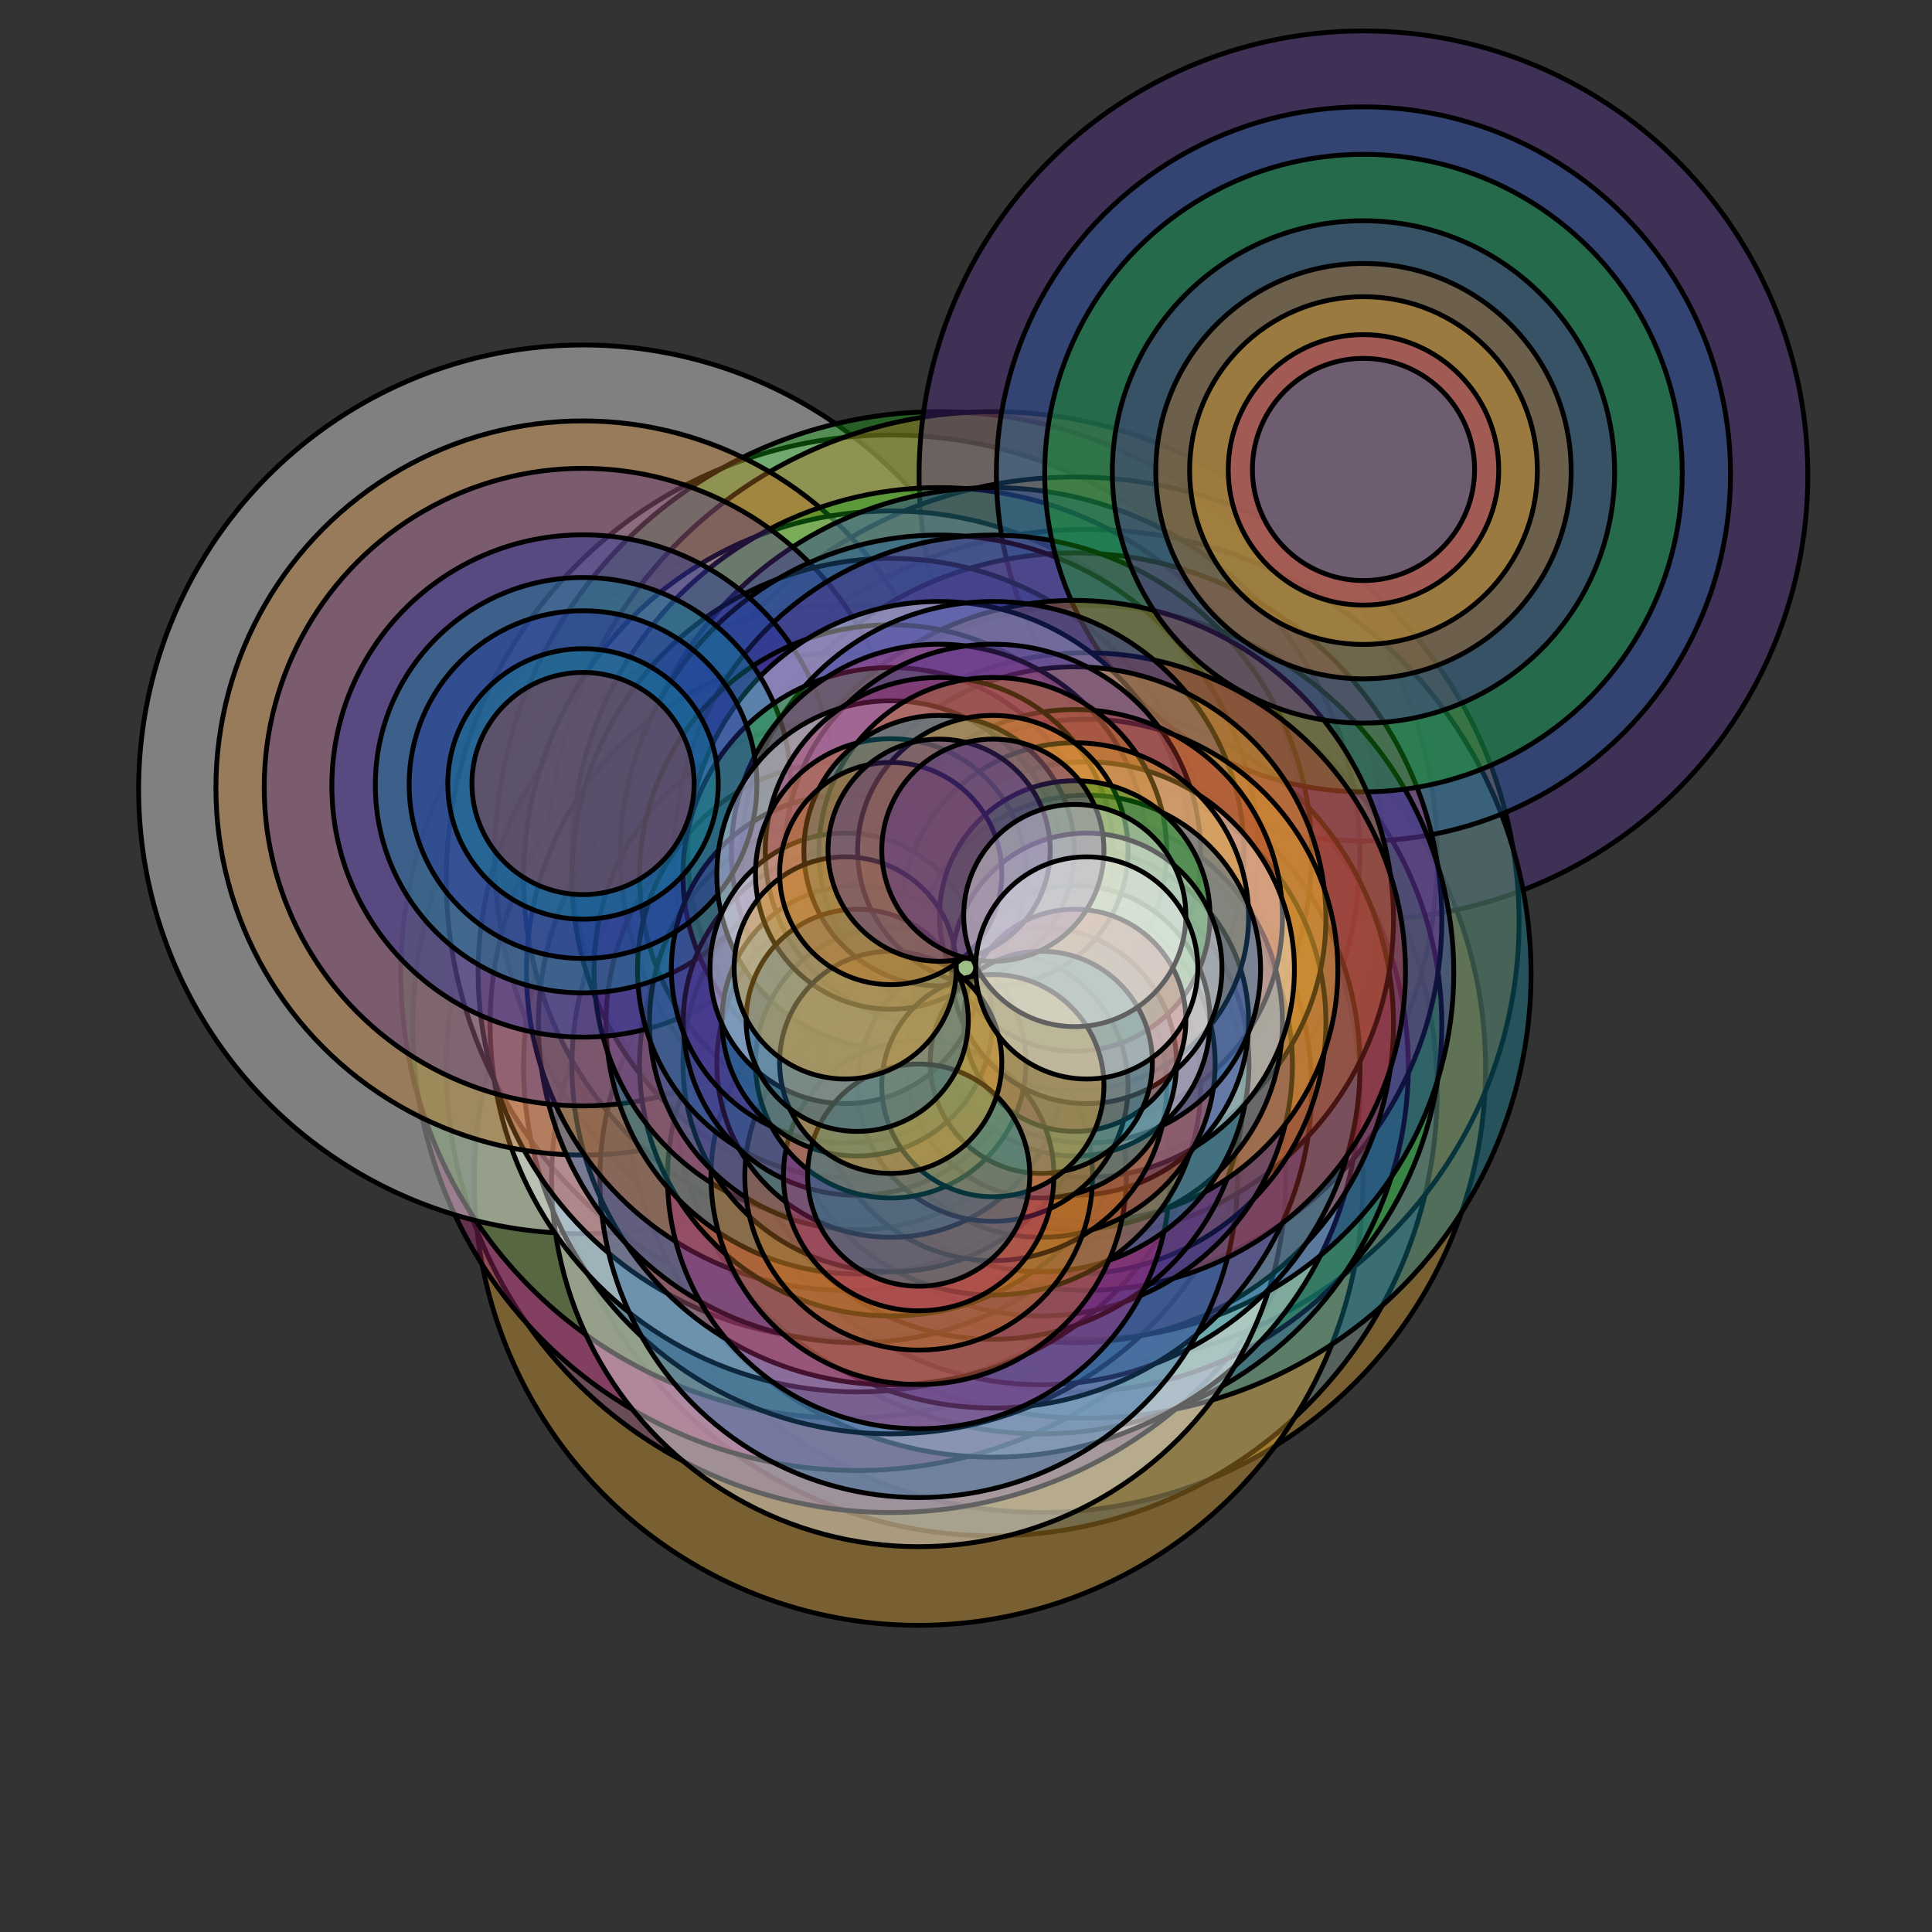    <svg id="svg" x="0" y="0" width="310" height="310" viewBox="-400 -400 800 800" xmlns="http://www.w3.org/2000/svg" xmlns:xlink="http://www.w3.org/1999/xlink" style="width: 800px; height: 800px;filter: contrast(1.5);background: #FFFFFF;">
     <rect x="-400" y="-400" width="800" height="800" fill="#333333" stroke="none"/>
     <defs></defs>
     <g id="display-container" transform="translate(0,-0)">
       <circle id="display-outer" transform="translate(-0,-0)" cx="0" cy="0" r="140"></circle>
       <circle id="display-inner" transform="translate(-0,-0)" cx="0" cy="0" r="35"></circle> <!-- <g id="display-inner" transform="translate(0,0)">
        
        </g> -->
       <circle stroke="#000000" stroke-width="2" fill="#E2A230" fill-opacity="0.4" filter="contrast(125%) saturate(150%)" transform="translate(-184,0)" class="display-item" cx="215.146" cy="42.303" r="184"></circle>
       <circle stroke="#000000" stroke-width="2" fill="#21639B" fill-opacity="0.4" filter="contrast(125%) saturate(150%)" transform="translate(-184,0)" class="display-item" cx="195.098" cy="51.958" r="184"></circle>
       <circle stroke="#000000" stroke-width="2" fill="#E2A230" fill-opacity="0.4" filter="contrast(125%) saturate(150%)" transform="translate(-184,0)" class="display-item" cx="164.39" cy="89.005" r="184"></circle>
       <circle stroke="#000000" stroke-width="2" fill="#522D89" fill-opacity="0.4" filter="contrast(125%) saturate(150%)" transform="translate(-184,0)" class="display-item" cx="152.797" cy="42.303" r="184"></circle>
       <circle stroke="#000000" stroke-width="2" fill="#AA2C73" fill-opacity="0.4" filter="contrast(125%) saturate(150%)" transform="translate(-184,0)" class="display-item" cx="138.924" cy="24.905" r="184"></circle>
       <circle stroke="#000000" stroke-width="2" fill="#13A414" fill-opacity="0.4" filter="contrast(125%) saturate(150%)" transform="translate(-184,0)" class="display-item" cx="133.972" cy="3.211" r="184"></circle>
       <circle stroke="#000000" stroke-width="2" fill="#F2F2F2" fill-opacity="0.4" filter="contrast(125%) saturate(150%)" transform="translate(-184,0)" class="display-item" cx="25.401" cy="-73.152" r="184"></circle>
       <circle stroke="#000000" stroke-width="2" fill="#F2F2F2" fill-opacity="0.4" filter="contrast(125%) saturate(150%)" transform="translate(-184,0)" class="display-item" cx="152.797" cy="-35.88" r="184"></circle>
       <circle stroke="#000000" stroke-width="2" fill="#13A414" fill-opacity="0.4" filter="contrast(125%) saturate(150%)" transform="translate(-184,0)" class="display-item" cx="172.846" cy="-45.535" r="184"></circle>
       <circle stroke="#000000" stroke-width="2" fill="#BB7525" fill-opacity="0.4" filter="contrast(125%) saturate(150%)" transform="translate(-184,0)" class="display-item" cx="195.098" cy="-45.535" r="184"></circle>
       <circle stroke="#000000" stroke-width="2" fill="#522D89" fill-opacity="0.4" filter="contrast(125%) saturate(150%)" transform="translate(-184,0)" class="display-item" cx="348.573" cy="-203.192" r="184"></circle>
       <circle stroke="#000000" stroke-width="2" fill="#BB7525" fill-opacity="0.4" filter="contrast(125%) saturate(150%)" transform="translate(-184,0)" class="display-item" cx="229.02" cy="-18.483" r="184"></circle>
       <circle stroke="#000000" stroke-width="2" fill="#138297" fill-opacity="0.4" filter="contrast(125%) saturate(150%)" transform="translate(-184,0)" class="display-item" cx="233.972" cy="3.211" r="184"></circle>
       <circle stroke="#000000" stroke-width="2" fill="#13A414" fill-opacity="0.4" filter="contrast(125%) saturate(150%)" transform="translate(-152,0)" class="display-item" cx="197.025" cy="24.347" r="152"></circle>
       <circle stroke="#000000" stroke-width="2" fill="#21639B" fill-opacity="0.4" filter="contrast(125%) saturate(150%)" transform="translate(-152,0)" class="display-item" cx="183.151" cy="41.744" r="152"></circle>
       <circle stroke="#000000" stroke-width="2" fill="#F2F2F2" fill-opacity="0.4" filter="contrast(125%) saturate(150%)" transform="translate(-152,0)" class="display-item" cx="163.103" cy="51.399" r="152"></circle>
       <circle stroke="#000000" stroke-width="2" fill="#F2F2F2" fill-opacity="0.4" filter="contrast(125%) saturate(150%)" transform="translate(-152,0)" class="display-item" cx="132.395" cy="88.446" r="152"></circle>
       <circle stroke="#000000" stroke-width="2" fill="#21639B" fill-opacity="0.4" filter="contrast(125%) saturate(150%)" transform="translate(-152,0)" class="display-item" cx="120.802" cy="41.744" r="152"></circle>
       <circle stroke="#000000" stroke-width="2" fill="#F2F2F2" fill-opacity="0.4" filter="contrast(125%) saturate(150%)" transform="translate(-152,0)" class="display-item" cx="106.928" cy="24.347" r="152"></circle>
       <circle stroke="#000000" stroke-width="2" fill="#AF352E" fill-opacity="0.4" filter="contrast(125%) saturate(150%)" transform="translate(-152,0)" class="display-item" cx="101.977" cy="2.653" r="152"></circle>
       <circle stroke="#000000" stroke-width="2" fill="#BB7525" fill-opacity="0.4" filter="contrast(125%) saturate(150%)" transform="translate(-152,0)" class="display-item" cx="-6.594" cy="-73.711" r="152"></circle>
       <circle stroke="#000000" stroke-width="2" fill="#F2F2F2" fill-opacity="0.4" filter="contrast(125%) saturate(150%)" transform="translate(-152,0)" class="display-item" cx="120.802" cy="-36.439" r="152"></circle>
       <circle stroke="#000000" stroke-width="2" fill="#13A414" fill-opacity="0.4" filter="contrast(125%) saturate(150%)" transform="translate(-152,0)" class="display-item" cx="140.851" cy="-46.094" r="152"></circle>
       <circle stroke="#000000" stroke-width="2" fill="#24309C" fill-opacity="0.4" filter="contrast(125%) saturate(150%)" transform="translate(-152,0)" class="display-item" cx="163.103" cy="-46.094" r="152"></circle>
       <circle stroke="#000000" stroke-width="2" fill="#21639B" fill-opacity="0.4" filter="contrast(125%) saturate(150%)" transform="translate(-152,0)" class="display-item" cx="316.578" cy="-203.751" r="152"></circle>
       <circle stroke="#000000" stroke-width="2" fill="#AA2C73" fill-opacity="0.4" filter="contrast(125%) saturate(150%)" transform="translate(-152,0)" class="display-item" cx="197.025" cy="-19.041" r="152"></circle>
       <circle stroke="#000000" stroke-width="2" fill="#24309C" fill-opacity="0.4" filter="contrast(125%) saturate(150%)" transform="translate(-152,0)" class="display-item" cx="201.977" cy="2.653" r="152"></circle>
       <circle stroke="#000000" stroke-width="2" fill="#AF352E" fill-opacity="0.4" filter="contrast(125%) saturate(150%)" transform="translate(-132,0)" class="display-item" cx="177.028" cy="23.998" r="132"></circle>
       <circle stroke="#000000" stroke-width="2" fill="#138297" fill-opacity="0.4" filter="contrast(125%) saturate(150%)" transform="translate(-132,0)" class="display-item" cx="163.154" cy="41.395" r="132"></circle>
       <circle stroke="#000000" stroke-width="2" fill="#522D89" fill-opacity="0.4" filter="contrast(125%) saturate(150%)" transform="translate(-132,0)" class="display-item" cx="143.106" cy="51.05" r="132"></circle>
       <circle stroke="#000000" stroke-width="2" fill="#21639B" fill-opacity="0.4" filter="contrast(125%) saturate(150%)" transform="translate(-132,0)" class="display-item" cx="112.398" cy="88.097" r="132"></circle>
       <circle stroke="#000000" stroke-width="2" fill="#AF352E" fill-opacity="0.4" filter="contrast(125%) saturate(150%)" transform="translate(-132,0)" class="display-item" cx="100.805" cy="41.395" r="132"></circle>
       <circle stroke="#000000" stroke-width="2" fill="#21639B" fill-opacity="0.4" filter="contrast(125%) saturate(150%)" transform="translate(-132,0)" class="display-item" cx="86.931" cy="23.998" r="132"></circle>
       <circle stroke="#000000" stroke-width="2" fill="#BB7525" fill-opacity="0.4" filter="contrast(125%) saturate(150%)" transform="translate(-132,0)" class="display-item" cx="81.98" cy="2.304" r="132"></circle>
       <circle stroke="#000000" stroke-width="2" fill="#522D89" fill-opacity="0.4" filter="contrast(125%) saturate(150%)" transform="translate(-132,0)" class="display-item" cx="-26.591" cy="-74.06" r="132"></circle>
       <circle stroke="#000000" stroke-width="2" fill="#24309C" fill-opacity="0.4" filter="contrast(125%) saturate(150%)" transform="translate(-132,0)" class="display-item" cx="100.805" cy="-36.788" r="132"></circle>
       <circle stroke="#000000" stroke-width="2" fill="#21639B" fill-opacity="0.4" filter="contrast(125%) saturate(150%)" transform="translate(-132,0)" class="display-item" cx="120.854" cy="-46.443" r="132"></circle>
       <circle stroke="#000000" stroke-width="2" fill="#522D89" fill-opacity="0.4" filter="contrast(125%) saturate(150%)" transform="translate(-132,0)" class="display-item" cx="143.106" cy="-46.443" r="132"></circle>
       <circle stroke="#000000" stroke-width="2" fill="#13A414" fill-opacity="0.4" filter="contrast(125%) saturate(150%)" transform="translate(-132,0)" class="display-item" cx="296.581" cy="-204.1" r="132"></circle>
       <circle stroke="#000000" stroke-width="2" fill="#BB7525" fill-opacity="0.4" filter="contrast(125%) saturate(150%)" transform="translate(-132,0)" class="display-item" cx="177.028" cy="-19.39" r="132"></circle>
       <circle stroke="#000000" stroke-width="2" fill="#AF352E" fill-opacity="0.4" filter="contrast(125%) saturate(150%)" transform="translate(-132,0)" class="display-item" cx="181.98" cy="2.304" r="132"></circle>
       <circle stroke="#000000" stroke-width="2" fill="#BB7525" fill-opacity="0.4" filter="contrast(125%) saturate(150%)" transform="translate(-104,0)" class="display-item" cx="149.033" cy="23.509" r="104"></circle>
       <circle stroke="#000000" stroke-width="2" fill="#24309C" fill-opacity="0.4" filter="contrast(125%) saturate(150%)" transform="translate(-104,0)" class="display-item" cx="135.159" cy="40.907" r="104"></circle>
       <circle stroke="#000000" stroke-width="2" fill="#522D89" fill-opacity="0.4" filter="contrast(125%) saturate(150%)" transform="translate(-104,0)" class="display-item" cx="115.11" cy="50.561" r="104"></circle>
       <circle stroke="#000000" stroke-width="2" fill="#AA2C73" fill-opacity="0.4" filter="contrast(125%) saturate(150%)" transform="translate(-104,0)" class="display-item" cx="84.402" cy="87.609" r="104"></circle>
       <circle stroke="#000000" stroke-width="2" fill="#BB7525" fill-opacity="0.4" filter="contrast(125%) saturate(150%)" transform="translate(-104,0)" class="display-item" cx="72.81" cy="40.907" r="104"></circle>
       <circle stroke="#000000" stroke-width="2" fill="#138297" fill-opacity="0.4" filter="contrast(125%) saturate(150%)" transform="translate(-104,0)" class="display-item" cx="58.936" cy="23.509" r="104"></circle>
       <circle stroke="#000000" stroke-width="2" fill="#AA2C73" fill-opacity="0.4" filter="contrast(125%) saturate(150%)" transform="translate(-104,0)" class="display-item" cx="53.984" cy="1.815" r="104"></circle>
       <circle stroke="#000000" stroke-width="2" fill="#24309C" fill-opacity="0.4" filter="contrast(125%) saturate(150%)" transform="translate(-104,0)" class="display-item" cx="-54.586" cy="-74.549" r="104"></circle>
       <circle stroke="#000000" stroke-width="2" fill="#522D89" fill-opacity="0.4" filter="contrast(125%) saturate(150%)" transform="translate(-104,0)" class="display-item" cx="72.81" cy="-37.276" r="104"></circle>
       <circle stroke="#000000" stroke-width="2" fill="#F2F2F2" fill-opacity="0.4" filter="contrast(125%) saturate(150%)" transform="translate(-104,0)" class="display-item" cx="92.858" cy="-46.931" r="104"></circle>
       <circle stroke="#000000" stroke-width="2" fill="#24309C" fill-opacity="0.4" filter="contrast(125%) saturate(150%)" transform="translate(-104,0)" class="display-item" cx="115.11" cy="-46.931" r="104"></circle>
       <circle stroke="#000000" stroke-width="2" fill="#522D89" fill-opacity="0.4" filter="contrast(125%) saturate(150%)" transform="translate(-104,0)" class="display-item" cx="268.585" cy="-204.588" r="104"></circle>
       <circle stroke="#000000" stroke-width="2" fill="#E2A230" fill-opacity="0.4" filter="contrast(125%) saturate(150%)" transform="translate(-104,0)" class="display-item" cx="149.033" cy="-19.879" r="104"></circle>
       <circle stroke="#000000" stroke-width="2" fill="#E2A230" fill-opacity="0.4" filter="contrast(125%) saturate(150%)" transform="translate(-104,0)" class="display-item" cx="153.984" cy="1.815" r="104"></circle>
       <circle stroke="#000000" stroke-width="2" fill="#21639B" fill-opacity="0.4" filter="contrast(125%) saturate(150%)" transform="translate(-86,0)" class="display-item" cx="131.035" cy="23.195" r="86"></circle>
       <circle stroke="#000000" stroke-width="2" fill="#138297" fill-opacity="0.4" filter="contrast(125%) saturate(150%)" transform="translate(-86,0)" class="display-item" cx="117.161" cy="40.593" r="86"></circle>
       <circle stroke="#000000" stroke-width="2" fill="#BB7525" fill-opacity="0.4" filter="contrast(125%) saturate(150%)" transform="translate(-86,0)" class="display-item" cx="97.113" cy="50.247" r="86"></circle>
       <circle stroke="#000000" stroke-width="2" fill="#BB7525" fill-opacity="0.4" filter="contrast(125%) saturate(150%)" transform="translate(-86,0)" class="display-item" cx="66.405" cy="87.295" r="86"></circle>
       <circle stroke="#000000" stroke-width="2" fill="#522D89" fill-opacity="0.4" filter="contrast(125%) saturate(150%)" transform="translate(-86,0)" class="display-item" cx="54.812" cy="40.593" r="86"></circle>
       <circle stroke="#000000" stroke-width="2" fill="#21639B" fill-opacity="0.4" filter="contrast(125%) saturate(150%)" transform="translate(-86,0)" class="display-item" cx="40.938" cy="23.195" r="86"></circle>
       <circle stroke="#000000" stroke-width="2" fill="#21639B" fill-opacity="0.4" filter="contrast(125%) saturate(150%)" transform="translate(-86,0)" class="display-item" cx="35.987" cy="1.501" r="86"></circle>
       <circle stroke="#000000" stroke-width="2" fill="#138297" fill-opacity="0.4" filter="contrast(125%) saturate(150%)" transform="translate(-86,0)" class="display-item" cx="-72.584" cy="-74.863" r="86"></circle>
       <circle stroke="#000000" stroke-width="2" fill="#13A414" fill-opacity="0.4" filter="contrast(125%) saturate(150%)" transform="translate(-86,0)" class="display-item" cx="54.812" cy="-37.591" r="86"></circle>
       <circle stroke="#000000" stroke-width="2" fill="#AA2C73" fill-opacity="0.4" filter="contrast(125%) saturate(150%)" transform="translate(-86,0)" class="display-item" cx="74.861" cy="-47.245" r="86"></circle>
       <circle stroke="#000000" stroke-width="2" fill="#522D89" fill-opacity="0.4" filter="contrast(125%) saturate(150%)" transform="translate(-86,0)" class="display-item" cx="97.113" cy="-47.245" r="86"></circle>
       <circle stroke="#000000" stroke-width="2" fill="#BB7525" fill-opacity="0.4" filter="contrast(125%) saturate(150%)" transform="translate(-86,0)" class="display-item" cx="250.588" cy="-204.903" r="86"></circle>
       <circle stroke="#000000" stroke-width="2" fill="#AF352E" fill-opacity="0.4" filter="contrast(125%) saturate(150%)" transform="translate(-86,0)" class="display-item" cx="131.035" cy="-20.193" r="86"></circle>
       <circle stroke="#000000" stroke-width="2" fill="#F2F2F2" fill-opacity="0.4" filter="contrast(125%) saturate(150%)" transform="translate(-86,0)" class="display-item" cx="135.987" cy="1.501" r="86"></circle>
       <circle stroke="#000000" stroke-width="2" fill="#24309C" fill-opacity="0.4" filter="contrast(125%) saturate(150%)" transform="translate(-72,0)" class="display-item" cx="117.037" cy="22.951" r="72"></circle>
       <circle stroke="#000000" stroke-width="2" fill="#AF352E" fill-opacity="0.4" filter="contrast(125%) saturate(150%)" transform="translate(-72,0)" class="display-item" cx="103.164" cy="40.348" r="72"></circle>
       <circle stroke="#000000" stroke-width="2" fill="#BB7525" fill-opacity="0.4" filter="contrast(125%) saturate(150%)" transform="translate(-72,0)" class="display-item" cx="83.115" cy="50.003" r="72"></circle>
       <circle stroke="#000000" stroke-width="2" fill="#BB7525" fill-opacity="0.4" filter="contrast(125%) saturate(150%)" transform="translate(-72,0)" class="display-item" cx="52.407" cy="87.05" r="72"></circle>
       <circle stroke="#000000" stroke-width="2" fill="#138297" fill-opacity="0.4" filter="contrast(125%) saturate(150%)" transform="translate(-72,0)" class="display-item" cx="40.815" cy="40.348" r="72"></circle>
       <circle stroke="#000000" stroke-width="2" fill="#522D89" fill-opacity="0.4" filter="contrast(125%) saturate(150%)" transform="translate(-72,0)" class="display-item" cx="26.941" cy="22.951" r="72"></circle>
       <circle stroke="#000000" stroke-width="2" fill="#522D89" fill-opacity="0.4" filter="contrast(125%) saturate(150%)" transform="translate(-72,0)" class="display-item" cx="21.989" cy="1.257" r="72"></circle>
       <circle stroke="#000000" stroke-width="2" fill="#24309C" fill-opacity="0.4" filter="contrast(125%) saturate(150%)" transform="translate(-72,0)" class="display-item" cx="-86.582" cy="-75.107" r="72"></circle>
       <circle stroke="#000000" stroke-width="2" fill="#F2F2F2" fill-opacity="0.4" filter="contrast(125%) saturate(150%)" transform="translate(-72,0)" class="display-item" cx="40.815" cy="-37.835" r="72"></circle>
       <circle stroke="#000000" stroke-width="2" fill="#AA2C73" fill-opacity="0.4" filter="contrast(125%) saturate(150%)" transform="translate(-72,0)" class="display-item" cx="60.863" cy="-47.49" r="72"></circle>
       <circle stroke="#000000" stroke-width="2" fill="#BB7525" fill-opacity="0.4" filter="contrast(125%) saturate(150%)" transform="translate(-72,0)" class="display-item" cx="83.115" cy="-47.49" r="72"></circle>
       <circle stroke="#000000" stroke-width="2" fill="#E2A230" fill-opacity="0.4" filter="contrast(125%) saturate(150%)" transform="translate(-72,0)" class="display-item" cx="236.59" cy="-205.147" r="72"></circle>
       <circle stroke="#000000" stroke-width="2" fill="#E2A230" fill-opacity="0.4" filter="contrast(125%) saturate(150%)" transform="translate(-72,0)" class="display-item" cx="117.037" cy="-20.438" r="72"></circle>
       <circle stroke="#000000" stroke-width="2" fill="#21639B" fill-opacity="0.4" filter="contrast(125%) saturate(150%)" transform="translate(-72,0)" class="display-item" cx="121.989" cy="1.257" r="72"></circle>
       <circle stroke="#000000" stroke-width="2" fill="#F2F2F2" fill-opacity="0.4" filter="contrast(125%) saturate(150%)" transform="translate(-56,0)" class="display-item" cx="101.04" cy="22.672" r="56"></circle>
       <circle stroke="#000000" stroke-width="2" fill="#138297" fill-opacity="0.4" filter="contrast(125%) saturate(150%)" transform="translate(-56,0)" class="display-item" cx="87.166" cy="40.069" r="56"></circle>
       <circle stroke="#000000" stroke-width="2" fill="#BB7525" fill-opacity="0.4" filter="contrast(125%) saturate(150%)" transform="translate(-56,0)" class="display-item" cx="67.118" cy="49.724" r="56"></circle>
       <circle stroke="#000000" stroke-width="2" fill="#AA2C73" fill-opacity="0.4" filter="contrast(125%) saturate(150%)" transform="translate(-56,0)" class="display-item" cx="36.41" cy="86.771" r="56"></circle>
       <circle stroke="#000000" stroke-width="2" fill="#E2A230" fill-opacity="0.4" filter="contrast(125%) saturate(150%)" transform="translate(-56,0)" class="display-item" cx="24.817" cy="40.069" r="56"></circle>
       <circle stroke="#000000" stroke-width="2" fill="#138297" fill-opacity="0.4" filter="contrast(125%) saturate(150%)" transform="translate(-56,0)" class="display-item" cx="10.943" cy="22.672" r="56"></circle>
       <circle stroke="#000000" stroke-width="2" fill="#F2F2F2" fill-opacity="0.4" filter="contrast(125%) saturate(150%)" transform="translate(-56,0)" class="display-item" cx="5.991" cy="0.977" r="56"></circle>
       <circle stroke="#000000" stroke-width="2" fill="#138297" fill-opacity="0.4" filter="contrast(125%) saturate(150%)" transform="translate(-56,0)" class="display-item" cx="-102.579" cy="-75.386" r="56"></circle>
       <circle stroke="#000000" stroke-width="2" fill="#BB7525" fill-opacity="0.4" filter="contrast(125%) saturate(150%)" transform="translate(-56,0)" class="display-item" cx="24.817" cy="-38.114" r="56"></circle>
       <circle stroke="#000000" stroke-width="2" fill="#138297" fill-opacity="0.4" filter="contrast(125%) saturate(150%)" transform="translate(-56,0)" class="display-item" cx="44.865" cy="-47.769" r="56"></circle>
       <circle stroke="#000000" stroke-width="2" fill="#E2A230" fill-opacity="0.4" filter="contrast(125%) saturate(150%)" transform="translate(-56,0)" class="display-item" cx="67.118" cy="-47.769" r="56"></circle>
       <circle stroke="#000000" stroke-width="2" fill="#AA2C73" fill-opacity="0.4" filter="contrast(125%) saturate(150%)" transform="translate(-56,0)" class="display-item" cx="220.593" cy="-205.426" r="56"></circle>
       <circle stroke="#000000" stroke-width="2" fill="#13A414" fill-opacity="0.4" filter="contrast(125%) saturate(150%)" transform="translate(-56,0)" class="display-item" cx="101.04" cy="-20.717" r="56"></circle>
       <circle stroke="#000000" stroke-width="2" fill="#F2F2F2" fill-opacity="0.4" filter="contrast(125%) saturate(150%)" transform="translate(-56,0)" class="display-item" cx="105.991" cy="0.977" r="56"></circle>
       <circle stroke="#000000" stroke-width="2" fill="#AF352E" fill-opacity="0.4" filter="contrast(125%) saturate(150%)" transform="translate(-46,0)" class="display-item" cx="91.041" cy="22.497" r="46"></circle>
       <circle stroke="#000000" stroke-width="2" fill="#138297" fill-opacity="0.4" filter="contrast(125%) saturate(150%)" transform="translate(-46,0)" class="display-item" cx="77.168" cy="39.894" r="46"></circle>
       <circle stroke="#000000" stroke-width="2" fill="#E2A230" fill-opacity="0.4" filter="contrast(125%) saturate(150%)" transform="translate(-46,0)" class="display-item" cx="57.119" cy="49.549" r="46"></circle>
       <circle stroke="#000000" stroke-width="2" fill="#138297" fill-opacity="0.4" filter="contrast(125%) saturate(150%)" transform="translate(-46,0)" class="display-item" cx="26.411" cy="86.597" r="46"></circle>
       <circle stroke="#000000" stroke-width="2" fill="#E2A230" fill-opacity="0.4" filter="contrast(125%) saturate(150%)" transform="translate(-46,0)" class="display-item" cx="14.819" cy="39.894" r="46"></circle>
       <circle stroke="#000000" stroke-width="2" fill="#21639B" fill-opacity="0.4" filter="contrast(125%) saturate(150%)" transform="translate(-46,0)" class="display-item" cx="0.945" cy="22.497" r="46"></circle>
       <circle stroke="#000000" stroke-width="2" fill="#E2A230" fill-opacity="0.4" filter="contrast(125%) saturate(150%)" transform="translate(-46,0)" class="display-item" cx="-4.007" cy="0.803" r="46"></circle>
       <circle stroke="#000000" stroke-width="2" fill="#AF352E" fill-opacity="0.4" filter="contrast(125%) saturate(150%)" transform="translate(-46,0)" class="display-item" cx="-112.578" cy="-75.561" r="46"></circle>
       <circle stroke="#000000" stroke-width="2" fill="#BB7525" fill-opacity="0.4" filter="contrast(125%) saturate(150%)" transform="translate(-46,0)" class="display-item" cx="14.819" cy="-38.289" r="46"></circle>
       <circle stroke="#000000" stroke-width="2" fill="#522D89" fill-opacity="0.4" filter="contrast(125%) saturate(150%)" transform="translate(-46,0)" class="display-item" cx="34.867" cy="-47.944" r="46"></circle>
       <circle stroke="#000000" stroke-width="2" fill="#522D89" fill-opacity="0.4" filter="contrast(125%) saturate(150%)" transform="translate(-46,0)" class="display-item" cx="57.119" cy="-47.944" r="46"></circle>
       <circle stroke="#000000" stroke-width="2" fill="#21639B" fill-opacity="0.4" filter="contrast(125%) saturate(150%)" transform="translate(-46,0)" class="display-item" cx="210.594" cy="-205.601" r="46"></circle>
       <circle stroke="#000000" stroke-width="2" fill="#F2F2F2" fill-opacity="0.4" filter="contrast(125%) saturate(150%)" transform="translate(-46,0)" class="display-item" cx="91.041" cy="-20.891" r="46"></circle>
       <circle stroke="#000000" stroke-width="2" fill="#F2F2F2" fill-opacity="0.4" filter="contrast(125%) saturate(150%)" transform="translate(-46,0)" class="display-item" cx="95.993" cy="0.803" r="46"></circle>
     </g>
   </svg>